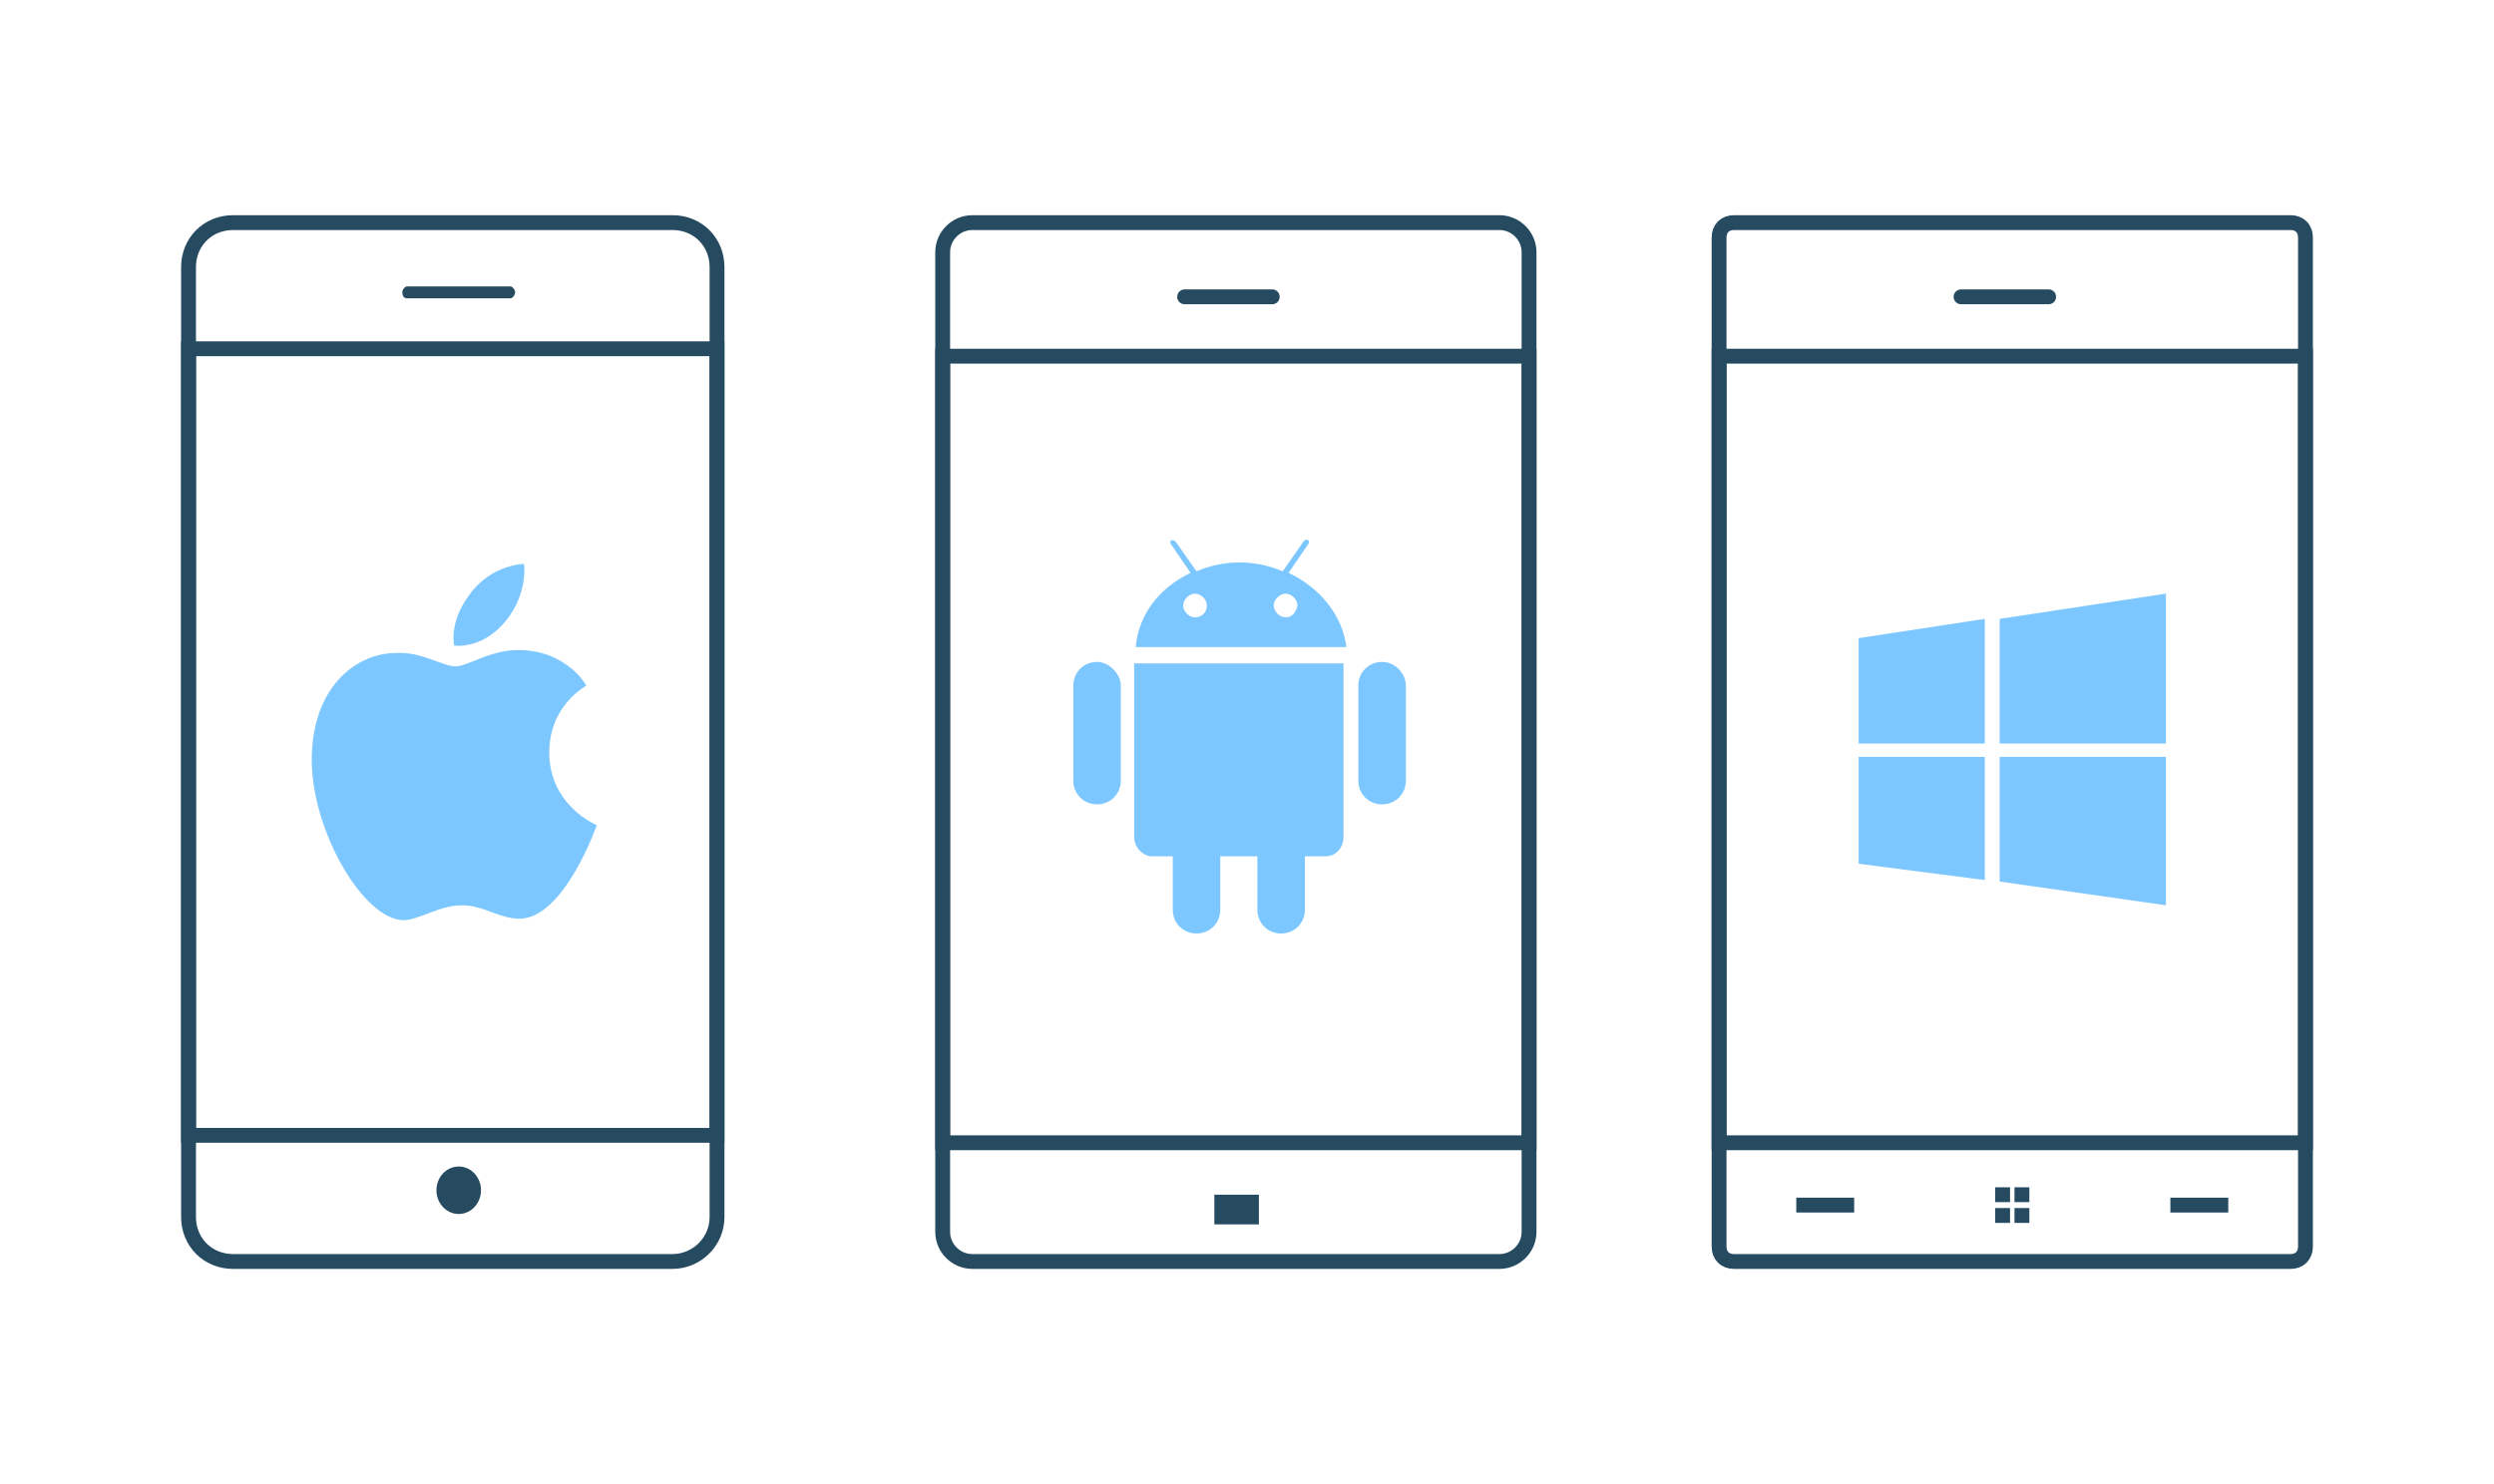 <?xml version="1.0" encoding="utf-8"?>
<!-- Generator: Adobe Illustrator 19.1.0, SVG Export Plug-In . SVG Version: 6.00 Build 0)  -->
<svg version="1.1" id="Layer_1" xmlns="http://www.w3.org/2000/svg" xmlns:xlink="http://www.w3.org/1999/xlink" x="0px" y="0px"
	 viewBox="0 0 168 100" style="enable-background:new 0 0 168 100;" xml:space="preserve">
<g>
	<g>
		<path style="fill:none;stroke:#264A60;" d="M154.3,85h-37.5c-0.6,0-1-0.4-1-1V16c0-0.6,0.4-1,1-1h37.5c0.6,0,1,0.4,1,1v68
			C155.3,84.6,154.9,85,154.3,85z"/>
		<rect x="115.8" y="24" style="fill:none;stroke:#264A60;" width="39.5" height="53"/>
		<rect x="121" y="80.7" style="fill:#264A60;" width="3.9" height="1"/>
		<rect x="134.4" y="80" style="fill:#264A60;" width="1" height="1"/>
		<rect x="135.7" y="80" style="fill:#264A60;" width="1" height="1"/>
		<rect x="134.4" y="81.4" style="fill:#264A60;" width="1" height="1"/>
		<rect x="135.7" y="81.4" style="fill:#264A60;" width="1" height="1"/>
		<rect x="146.2" y="80.7" style="fill:#264A60;" width="3.9" height="1"/>
		<line style="fill:none;stroke:#264A60;stroke-linecap:round;" x1="132.1" y1="20" x2="138" y2="20"/>
		<g>
			<polygon style="fill:#7CC7FF;" points="133.7,50.1 125.2,50.1 125.2,43 133.7,41.7 			"/>
			<polygon style="fill:#7CC7FF;" points="133.7,59.3 125.2,58.2 125.2,51 133.7,51 			"/>
			<polygon style="fill:#7CC7FF;" points="145.9,50.1 134.7,50.1 134.7,41.7 145.9,40 			"/>
			<polygon style="fill:#7CC7FF;" points="145.9,61 134.7,59.4 134.7,51 145.9,51 			"/>
		</g>
	</g>
	<g>
		<path style="fill:none;stroke:#264A60;" d="M101,85H65.5c-1.1,0-2-0.9-2-2V17c0-1.1,0.9-2,2-2H101c1.1,0,2,0.9,2,2v66
			C103,84.1,102.1,85,101,85z"/>
		<rect x="63.5" y="24" style="fill:none;stroke:#264A60;" width="39.5" height="53"/>
		<g>
			<path style="fill-rule:evenodd;clip-rule:evenodd;fill:#7CC7FF;" d="M93.1,44.6c-0.9,0-1.6,0.7-1.6,1.6v6.4
				c0,0.9,0.7,1.6,1.6,1.6c0.9,0,1.6-0.7,1.6-1.6v-6.4C94.7,45.4,94,44.6,93.1,44.6z M73.9,44.6c-0.9,0-1.6,0.7-1.6,1.6v6.4
				c0,0.9,0.7,1.6,1.6,1.6s1.6-0.7,1.6-1.6v-6.4C75.5,45.4,74.7,44.6,73.9,44.6z"/>
		</g>
		<g>
			<path style="fill-rule:evenodd;clip-rule:evenodd;fill:#7CC7FF;" d="M76.4,44.7v11.7c0,0.7,0.6,1.3,1.2,1.3h1.4v3.6
				c0,0.9,0.7,1.6,1.6,1.6c0.9,0,1.6-0.7,1.6-1.6v-3.6h2.5v3.6c0,0.9,0.7,1.6,1.6,1.6c0.9,0,1.6-0.7,1.6-1.6v-3.6h1.4
				c0.7,0,1.2-0.6,1.2-1.3V44.7H76.4z"/>
		</g>
		<g>
			<path style="fill-rule:evenodd;clip-rule:evenodd;fill:#7CC7FF;" d="M86.8,38.6l1.3-1.9c0.1-0.1,0.1-0.3,0-0.3
				c-0.1-0.1-0.2,0-0.3,0.1l-1.4,2c-0.9-0.4-1.9-0.6-2.9-0.6c-1,0-2,0.2-2.9,0.6l-1.4-2c-0.1-0.1-0.2-0.1-0.3-0.1
				c-0.1,0.1-0.1,0.2,0,0.3l1.3,1.9c-2.1,1-3.5,2.8-3.7,5h14.2C90.4,41.4,88.9,39.6,86.8,38.6z M80.5,41.6c-0.4,0-0.8-0.4-0.8-0.8
				c0-0.4,0.4-0.8,0.8-0.8c0.4,0,0.8,0.4,0.8,0.8C81.3,41.3,80.9,41.6,80.5,41.6z M86.6,41.6c-0.4,0-0.8-0.4-0.8-0.8
				c0-0.4,0.4-0.8,0.8-0.8s0.8,0.4,0.8,0.8C87.3,41.3,87,41.6,86.6,41.6z"/>
		</g>
		<rect x="81.8" y="80.5" style="fill:#264A60;" width="3" height="2"/>
		<line style="fill:none;stroke:#264A60;stroke-linecap:round;" x1="79.8" y1="20" x2="85.7" y2="20"/>
	</g>
	<g>
		<path style="fill-rule:evenodd;clip-rule:evenodd;fill:#7CC7FF;" d="M31.6,40.1c1.5-2.1,3.7-2.1,3.7-2.1s0.3,1.9-1.2,3.8
			c-1.6,2-3.5,1.7-3.5,1.7S30.2,42,31.6,40.1z"/>
		<path style="fill-rule:evenodd;clip-rule:evenodd;fill:#7CC7FF;" d="M30.7,44.9c0.8,0,2.3-1.1,4.2-1.1c3.3,0,4.6,2.4,4.6,2.4
			S37,47.5,37,50.7c0,3.6,3.2,4.9,3.2,4.9S38,61.9,35,61.9c-1.4,0-2.4-0.9-3.9-0.9c-1.5,0-2.9,1-3.9,1c-2.7,0-6.2-6-6.2-10.8
			c0-4.8,2.9-7.2,5.7-7.2C28.4,43.9,29.8,44.9,30.7,44.9z"/>
	</g>
	<g>
		<path style="fill:none;stroke:#264A60;" d="M45.3,85H15.7c-1.7,0-3-1.3-3-3V18c0-1.7,1.3-3,3-3h29.6c1.7,0,3,1.3,3,3v64
			C48.3,83.7,46.9,85,45.3,85z"/>
		<rect x="12.7" y="23.5" style="fill:none;stroke:#264A60;" width="35.6" height="53"/>
		<ellipse style="fill:#264A60;" cx="30.9" cy="80.2" rx="1.5" ry="1.6"/>
		<path style="fill:#264A60;" d="M34.7,19.7c0,0.2-0.2,0.4-0.3,0.4h-7c-0.2,0-0.3-0.2-0.3-0.4l0,0c0-0.2,0.2-0.4,0.3-0.4h7
			C34.5,19.3,34.7,19.5,34.7,19.7L34.7,19.7z"/>
	</g>
</g>
</svg>
